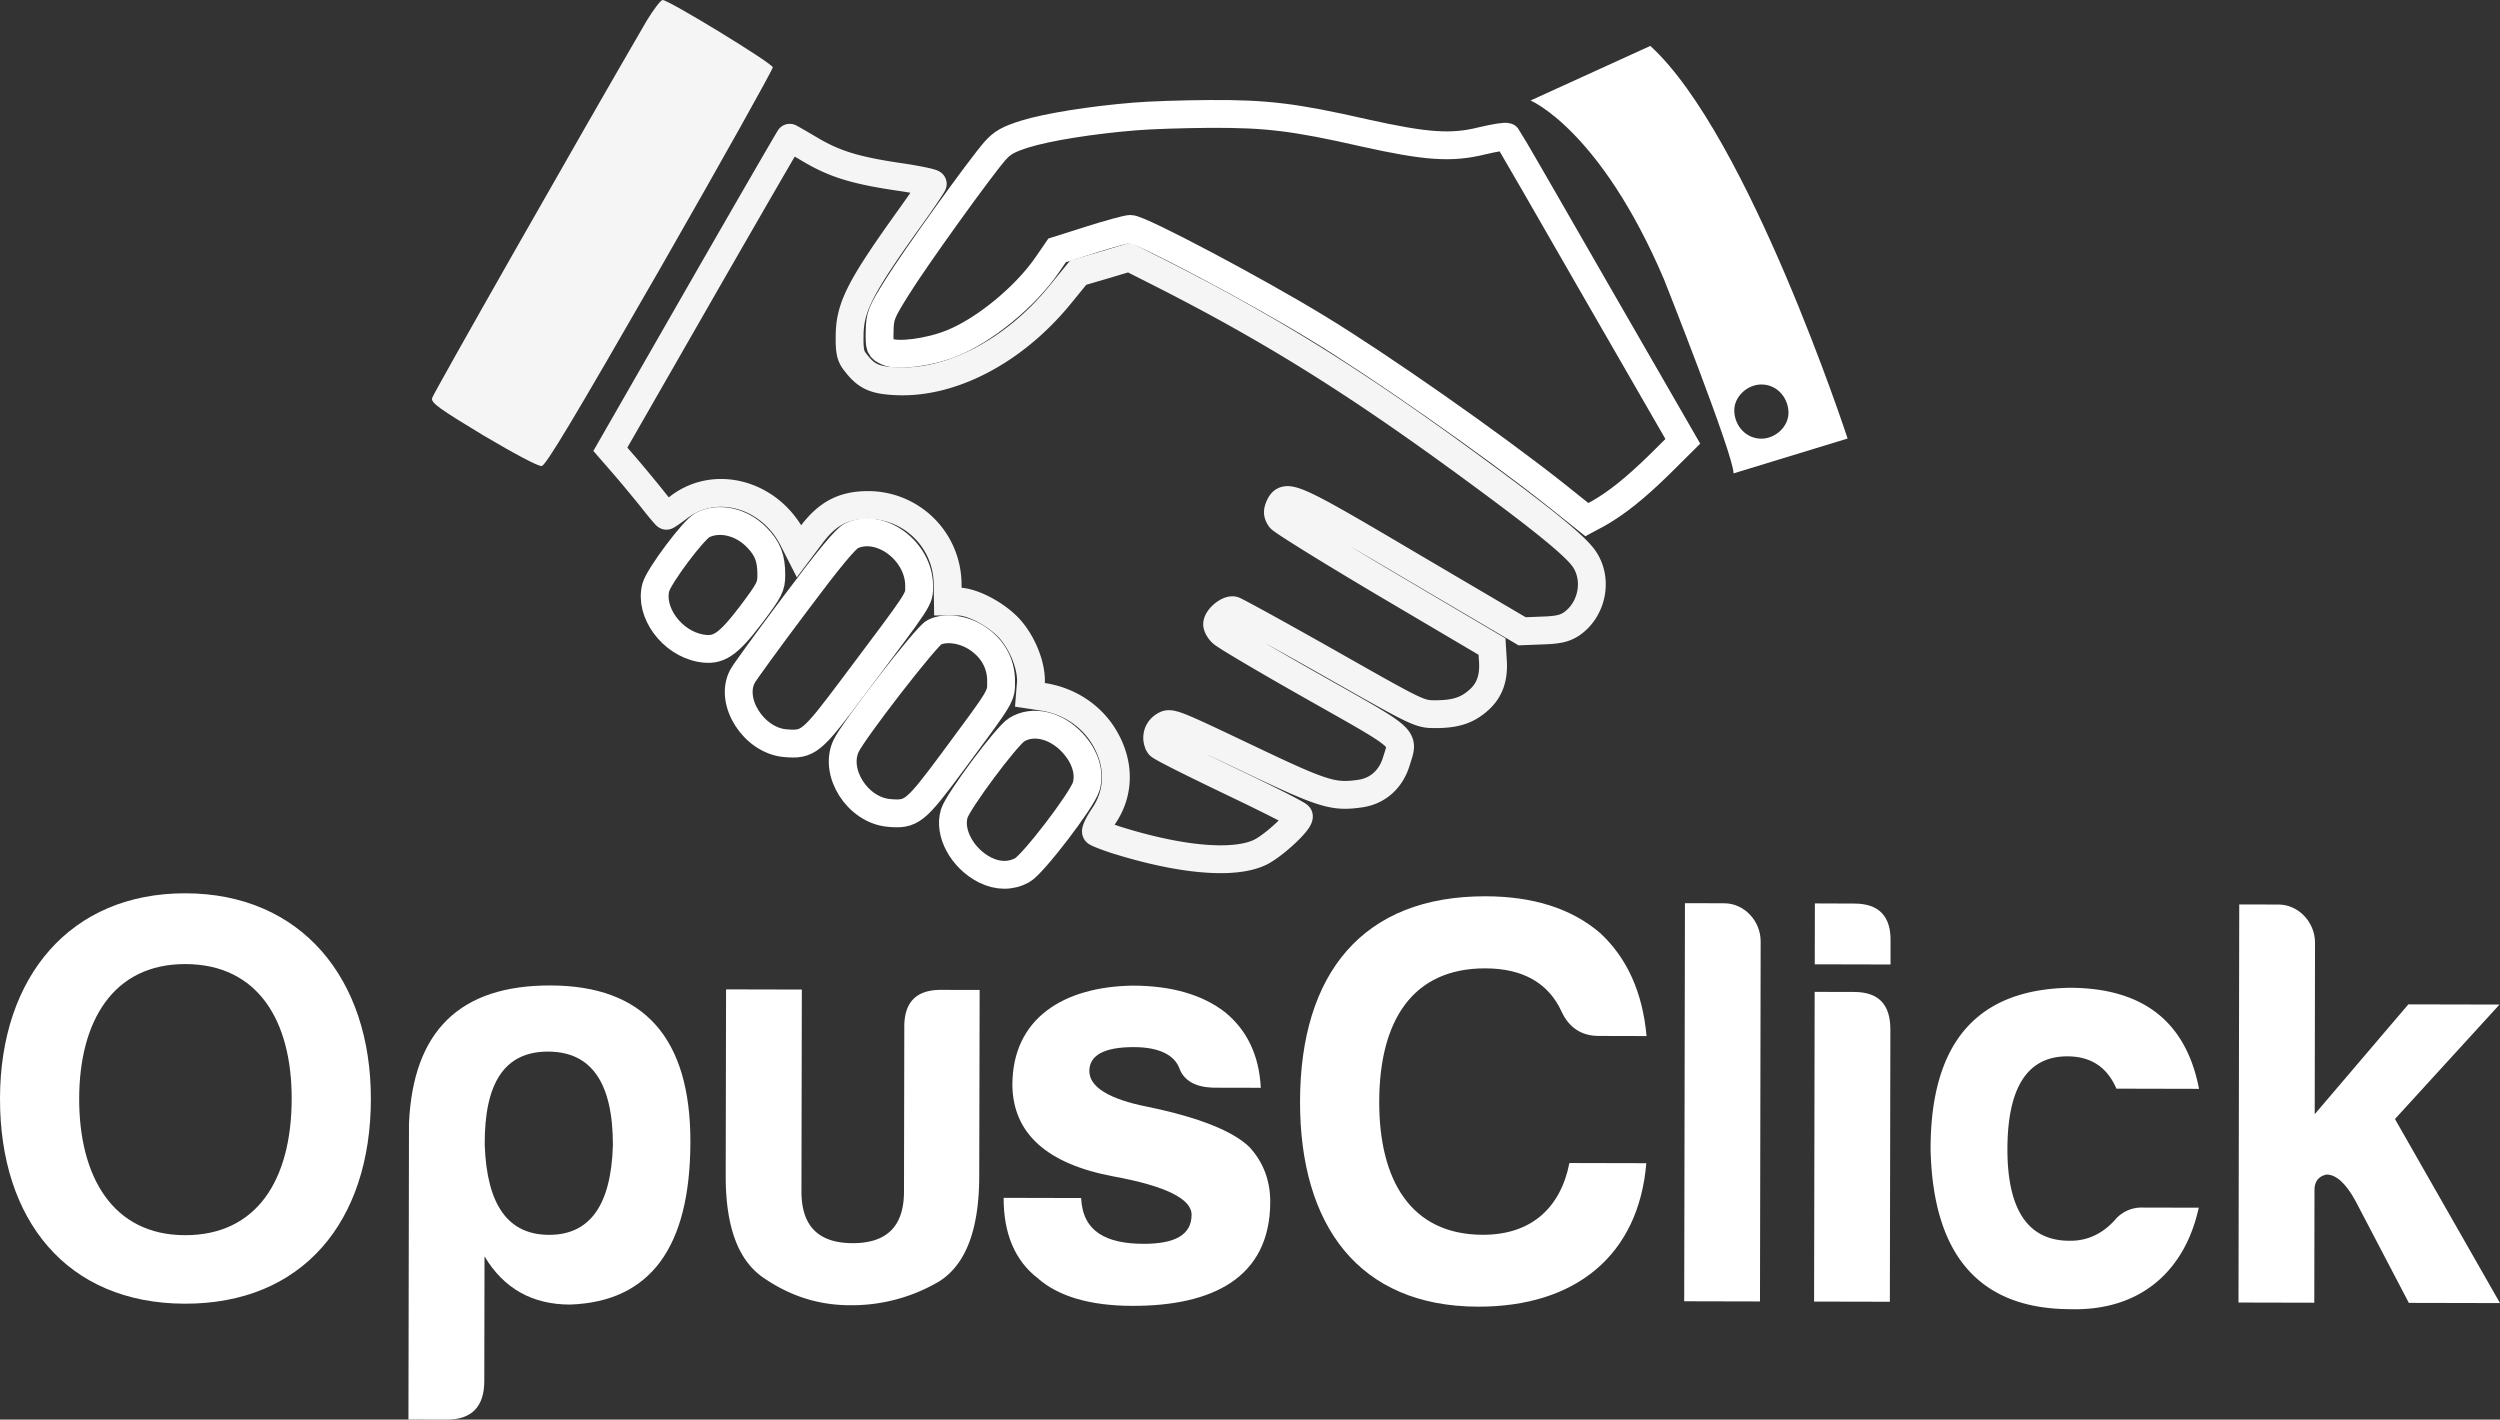 <svg id="Capa_1" data-name="Capa 1" xmlns="http://www.w3.org/2000/svg" viewBox="0 0 1706.85 969.23"><rect x="0" y="0" width="1706.85" height="969.23" fill="#333333" stroke="none"/><defs><style>.cls-1,.cls-2{fill:#fff;}.cls-2,.cls-4{opacity:0.95;}.cls-3,.cls-4{fill:none;stroke:#fff;stroke-miterlimit:10;stroke-width:19px;}</style></defs><title>OpusClickLogoXLWhiteSVG</title><path class="cls-1" d="M1263.17,75.35l-81.76,37.27s47.5,19.83,91.12,122.13c0,0,47.49,119.74,47.49,132.44l77.86-23.8S1330.13,136.41,1263.17,75.35ZM1339,343.5c-10.37,0-18-8.48-18.5-18.5s8.82-18.5,18.5-18.5c10.37,0,18,8.48,18.5,18.5S1348.68,343.5,1339,343.5Z" transform="translate(-136.44 -44)"/><path class="cls-1" d="M136.44,793.89c.15-83.14,48.1-140.19,126.67-140,79,.18,126.7,58.25,126.54,140.59-.16,83.54-46.55,139.79-127.06,139.6S136.28,877,136.44,793.89Zm54.06.12c-.1,53.16,22.78,93.19,72.18,93.3s72.8-38.2,72.9-93c.11-53.56-23.16-92-72.56-92.1S190.6,741.25,190.5,794Z" transform="translate(-136.44 -44)"/><path class="cls-1" d="M467.08,986.91q-.06,26.37-25.72,26.32l-26.06-.06.37-202.25c2.84-63.15,34.8-94.25,96.64-94.11Q608,717,607.8,823.75c-.14,72-27.43,109.06-82.28,110.93-25.67-.06-45.1-10.9-58.28-32.91Zm44.14-99.83c28,.07,42.43-20.29,43.67-61.05.08-42.77-14.66-64-44.22-64.06s-43.6,21.09-43.29,63.86C468.86,866.6,483.21,887,511.22,887.08Z" transform="translate(-136.44 -44)"/><path class="cls-1" d="M805,847c-.07,36.37-9.06,60.33-27.37,71.88a117.25,117.25,0,0,1-60.7,16.25c-21.4,0-40.45-6.09-58.31-18.12-17.88-11.63-26.78-34.84-26.71-70.41l.24-127.11,51.73.12-.26,137.9c0,23.58,11.6,35.2,34.94,35.25s35-11.51,35.07-35.09l.21-111.52c-.35-17.59,7.83-26.36,25-26.32l26.44.06Z" transform="translate(-136.44 -44)"/><path class="cls-1" d="M917.27,893.21c21.79,0,32.69-6.32,32.71-19.91,0-10.79-17.85-19.63-53.23-26.1-45.5-8.5-68.8-29.34-69.12-62.52.08-45.56,35.13-67.06,82.2-67.76q39.66.11,63,18.14,22.73,18.63,24.41,51.61l-32.67-.07c-12.06-.43-19.83-4.84-22.93-13.24-3.48-9.2-14-14.43-31.09-14.47-20.22,0-30.34,5.53-30.37,16.32s13.19,19.22,40,24.48c35,7.27,57.93,16.52,69.19,27.34,9.7,10.41,14.35,23.21,14.32,37.6-.1,52-39.81,71.06-94.26,70.93-28.79-.06-50.56-6.51-64.54-18.93-15.53-12-23.28-30.43-23.23-54.82l52.9.13C875.67,885.12,892,893.15,917.27,893.21Z" transform="translate(-136.44 -44)"/><path class="cls-1" d="M1145.51,936.11c-81.3-.19-121.64-55.44-121.48-140.18.16-87.54,43-140.2,126.67-140,32.28.08,58.33,8.13,78.13,25,18.64,17.24,29.1,40.84,31.77,70.43l-32.68-.08c-11.66,0-20.21-5.64-25.25-16.45-8.91-19.6-26.39-29.63-52.06-29.69-50.18-.12-72.42,36.2-72.52,91-.1,53.16,21.22,90.78,70.62,90.9,33.84.08,53.33-19.06,59.22-49l52.51.12C1255.26,900.78,1212.41,936.26,1145.51,936.11Z" transform="translate(-136.44 -44)"/><path class="cls-1" d="M1338.51,686.73l-.46,245.82-51.74-.12.51-271.8,26.84.07C1327.27,660.73,1338.53,672.74,1338.51,686.73Z" transform="translate(-136.44 -44)"/><path class="cls-1" d="M1402.22,721.25c16.73,0,24.88,8.46,24.85,25.64l-.35,185.86-51.73-.11.39-211.45Zm.12-60.35c17.11,0,25.26,8.85,24.84,26l0,15.59-51.73-.12.08-41.57Z" transform="translate(-136.44 -44)"/><path class="cls-1" d="M1550,937.83c-62.23-.14-94.06-37-95.48-109.73.13-72.35,31.71-108.65,95.11-109.7,49.79.11,79.31,23,88.17,69l-56.4-.13c-6.2-14.41-17.08-22-33.41-22.06-27.23-.07-40.88,21.09-41,63.06s14.27,63.18,43.06,62.85c12.05,0,22.57-5.14,31.14-15.12a23.53,23.53,0,0,1,17.52-7.55l38.9.09C1628.24,911.63,1597.85,939.14,1550,937.83Z" transform="translate(-136.44 -44)"/><path class="cls-1" d="M1717,687.6l-.22,117.12,63.93-75,62.23.14L1771.57,808l71.72,125.67-62.24-.14-36.43-69.63q-9.88-18-19.8-18c-5.45,1.18-8.18,4.77-8.19,10.37l-.14,77.14-51.74-.12.51-271.8,26.84.07C1705.71,661.6,1717,673.61,1717,687.6Z" transform="translate(-136.44 -44)"/><path class="cls-2" d="M578,58.1c-44.43,76.34-145.83,254.64-146.58,257.75-.56,3.29,4.48,6.95,35.1,25.45,21.66,12.81,37.54,21.23,39.78,20.86,2.8-.36,22-32.4,81-135.1,42.39-74,76.93-135.83,76.75-137.11C663.55,87,593,44,588.86,44,587.55,44,582.69,50.41,578,58.1Z" transform="translate(-136.44 -44)"/><path class="cls-3" d="M910.86,123.55c-29.12,2.38-59,7.14-74.5,11.91-11.58,3.65-15.5,5.85-20.73,11.71C805,159.43,761.29,220.21,749,240c-11,17.57-11.77,19.58-12,30.2-.19,10.81,0,11.53,5.23,13.91,6.73,3.3,28.39.56,43.88-5.67,22.22-8.79,50.61-32,65.55-54l6.53-9.51,23.16-7.33c12.7-4,24.84-7.32,26.88-7.32,6.54,0,85.15,41.56,128.28,67.92,41.83,25.45,118,78.72,161.34,113l22,17.57,7.84-4.21c12.33-7,25.21-17.21,42-33.68l15.68-15.57-59.38-103.06c-32.49-56.74-59.76-103.79-60.5-104.71-.75-.73-8.4.55-17,2.56-21.1,5.31-38.47,4-80.3-5.31-48.36-11-67.22-13.18-105.69-13C944.1,121.91,921,122.64,910.86,123.55Z" transform="translate(-136.44 -44)"/><path class="cls-4" d="M614.15,244.37l-61,106.37,9.7,11.15c5.42,6.23,13.82,16.48,18.86,22.7,5,6.41,9.34,11.53,9.71,11.53s4.48-2.74,9-6.23c25-18.66,61.43-8.41,77.12,21.6l4.48,8.79,8.4-11.16c10.83-14.47,21.85-20.32,38.65-20.32a54.25,54.25,0,0,1,54.34,53.45l.18,12.44h6.91c10.64,0,29.13,10.25,37.34,21.06,8.22,10.43,13.45,25.45,12.33,35.7l-.56,6.95,8.4,1.28c19.05,2.75,35.48,14.1,44.07,30.76,9,17.2,8.21,35.7-2.24,50.89-3.55,5.31-5.79,10.07-5,10.8s6.91,3.12,13.63,5.31c44.25,13.91,80.67,17,98.4,8.42,9.53-4.76,27.46-21.42,26.33-24.72-.37-1.09-21.47-11.71-47.24-24-25.58-12.27-47.24-23.07-48-24.36A9.52,9.52,0,0,1,931,539.63c4.48-2.93,5.79-2.38,55.45,21.24,53.78,25.63,59.94,27.64,79,24.89,11.77-1.83,20.55-9.7,24.28-21.78,5.23-17.2,9-13.91-56.39-50.89-32.68-18.48-60.88-35.14-62.56-37-1.87-1.65-3.36-4.39-3.36-5.85,0-4.22,7.48-10.44,11.21-9.52,1.87.56,31.18,16.66,65.17,35.88,61.06,34.6,61.63,35,72.64,35,14,0,22-2.74,29.88-9.89,7.27-6.59,10.27-15.19,9.33-27.27l-.55-9-71-41.92c-39-23.07-72.08-43.58-73.57-45.58-2.05-2.93-2.05-4.76-.55-8.24,4.29-9.15,9.15-7,89.44,40.46L1175.65,475l14-.54c11-.36,15.31-1.46,20.16-4.76,13.82-9.89,17.74-30.21,8.22-44.12-6.16-9-28.57-27.27-77.87-63.33-79.72-58.41-137.61-94.48-215.29-133.65l-17.37-8.79L890.14,225l-17.55,5.13-12.7,15.56c-31.18,38.08-74.13,60.6-112,58.58-14.57-.73-20.17-3.3-27.64-13.18-3.18-4-3.92-7.51-3.73-18.13.18-19.4,7.28-33.13,41.27-80.54,8.58-11.9,15.49-22.33,15.49-22.88,0-.73-10.27-2.93-22.78-4.76-29.88-4.39-44.25-8.78-60.88-18.67-7.46-4.4-13.82-8.06-14-8.06S647.77,185.79,614.15,244.37Z" transform="translate(-136.44 -44)"/><path class="cls-3" d="M616,402.53c-6.34,3.48-29.31,34.23-31.75,42.29-4.67,17,10.83,38.26,30.63,41.73,12.14,2.2,18.49-2.19,34.17-22.69,12.89-17.21,14-19.23,14-27.46,0-11.35-2.43-17.76-9.9-25.45C642.72,400.15,627.23,396.68,616,402.53Z" transform="translate(-136.44 -44)"/><path class="cls-3" d="M718,409.68c-4.11,1.83-15.31,15.38-39,47.05-18.3,24.35-34.36,46.49-35.66,49.06-9.15,17.21,7.66,43.58,28.94,45.58,16.06,1.46,18.3-.55,46.3-37.9,47.25-63,45.38-59.86,45.38-69.56C763.92,420.29,737.77,400.71,718,409.68Z" transform="translate(-136.44 -44)"/><path class="cls-3" d="M774.18,475.76c-5.42,2.74-55.09,66.81-60.13,77.62C705.65,571.5,721.9,597,743.18,599c15.69,1.46,18.11-.55,43.69-35,34.18-46.13,33.06-44.3,33.06-55.1,0-11.71-5.61-22-15.88-28.93C794.72,473.56,782,471.74,774.18,475.76Z" transform="translate(-136.44 -44)"/><path class="cls-3" d="M830.57,542.21c-6.73,4-40,48.69-42.58,57.12-4.11,13.18,5.42,30.75,20.92,38.62,8.78,4.4,17.73,4.4,25.39.18,7.28-3.85,40.89-47.77,43.7-57.11,2.79-9.16-.57-20.32-9.15-29.66C857.65,539.1,841.78,535.26,830.57,542.21Z" transform="translate(-136.44 -44)"/></svg>